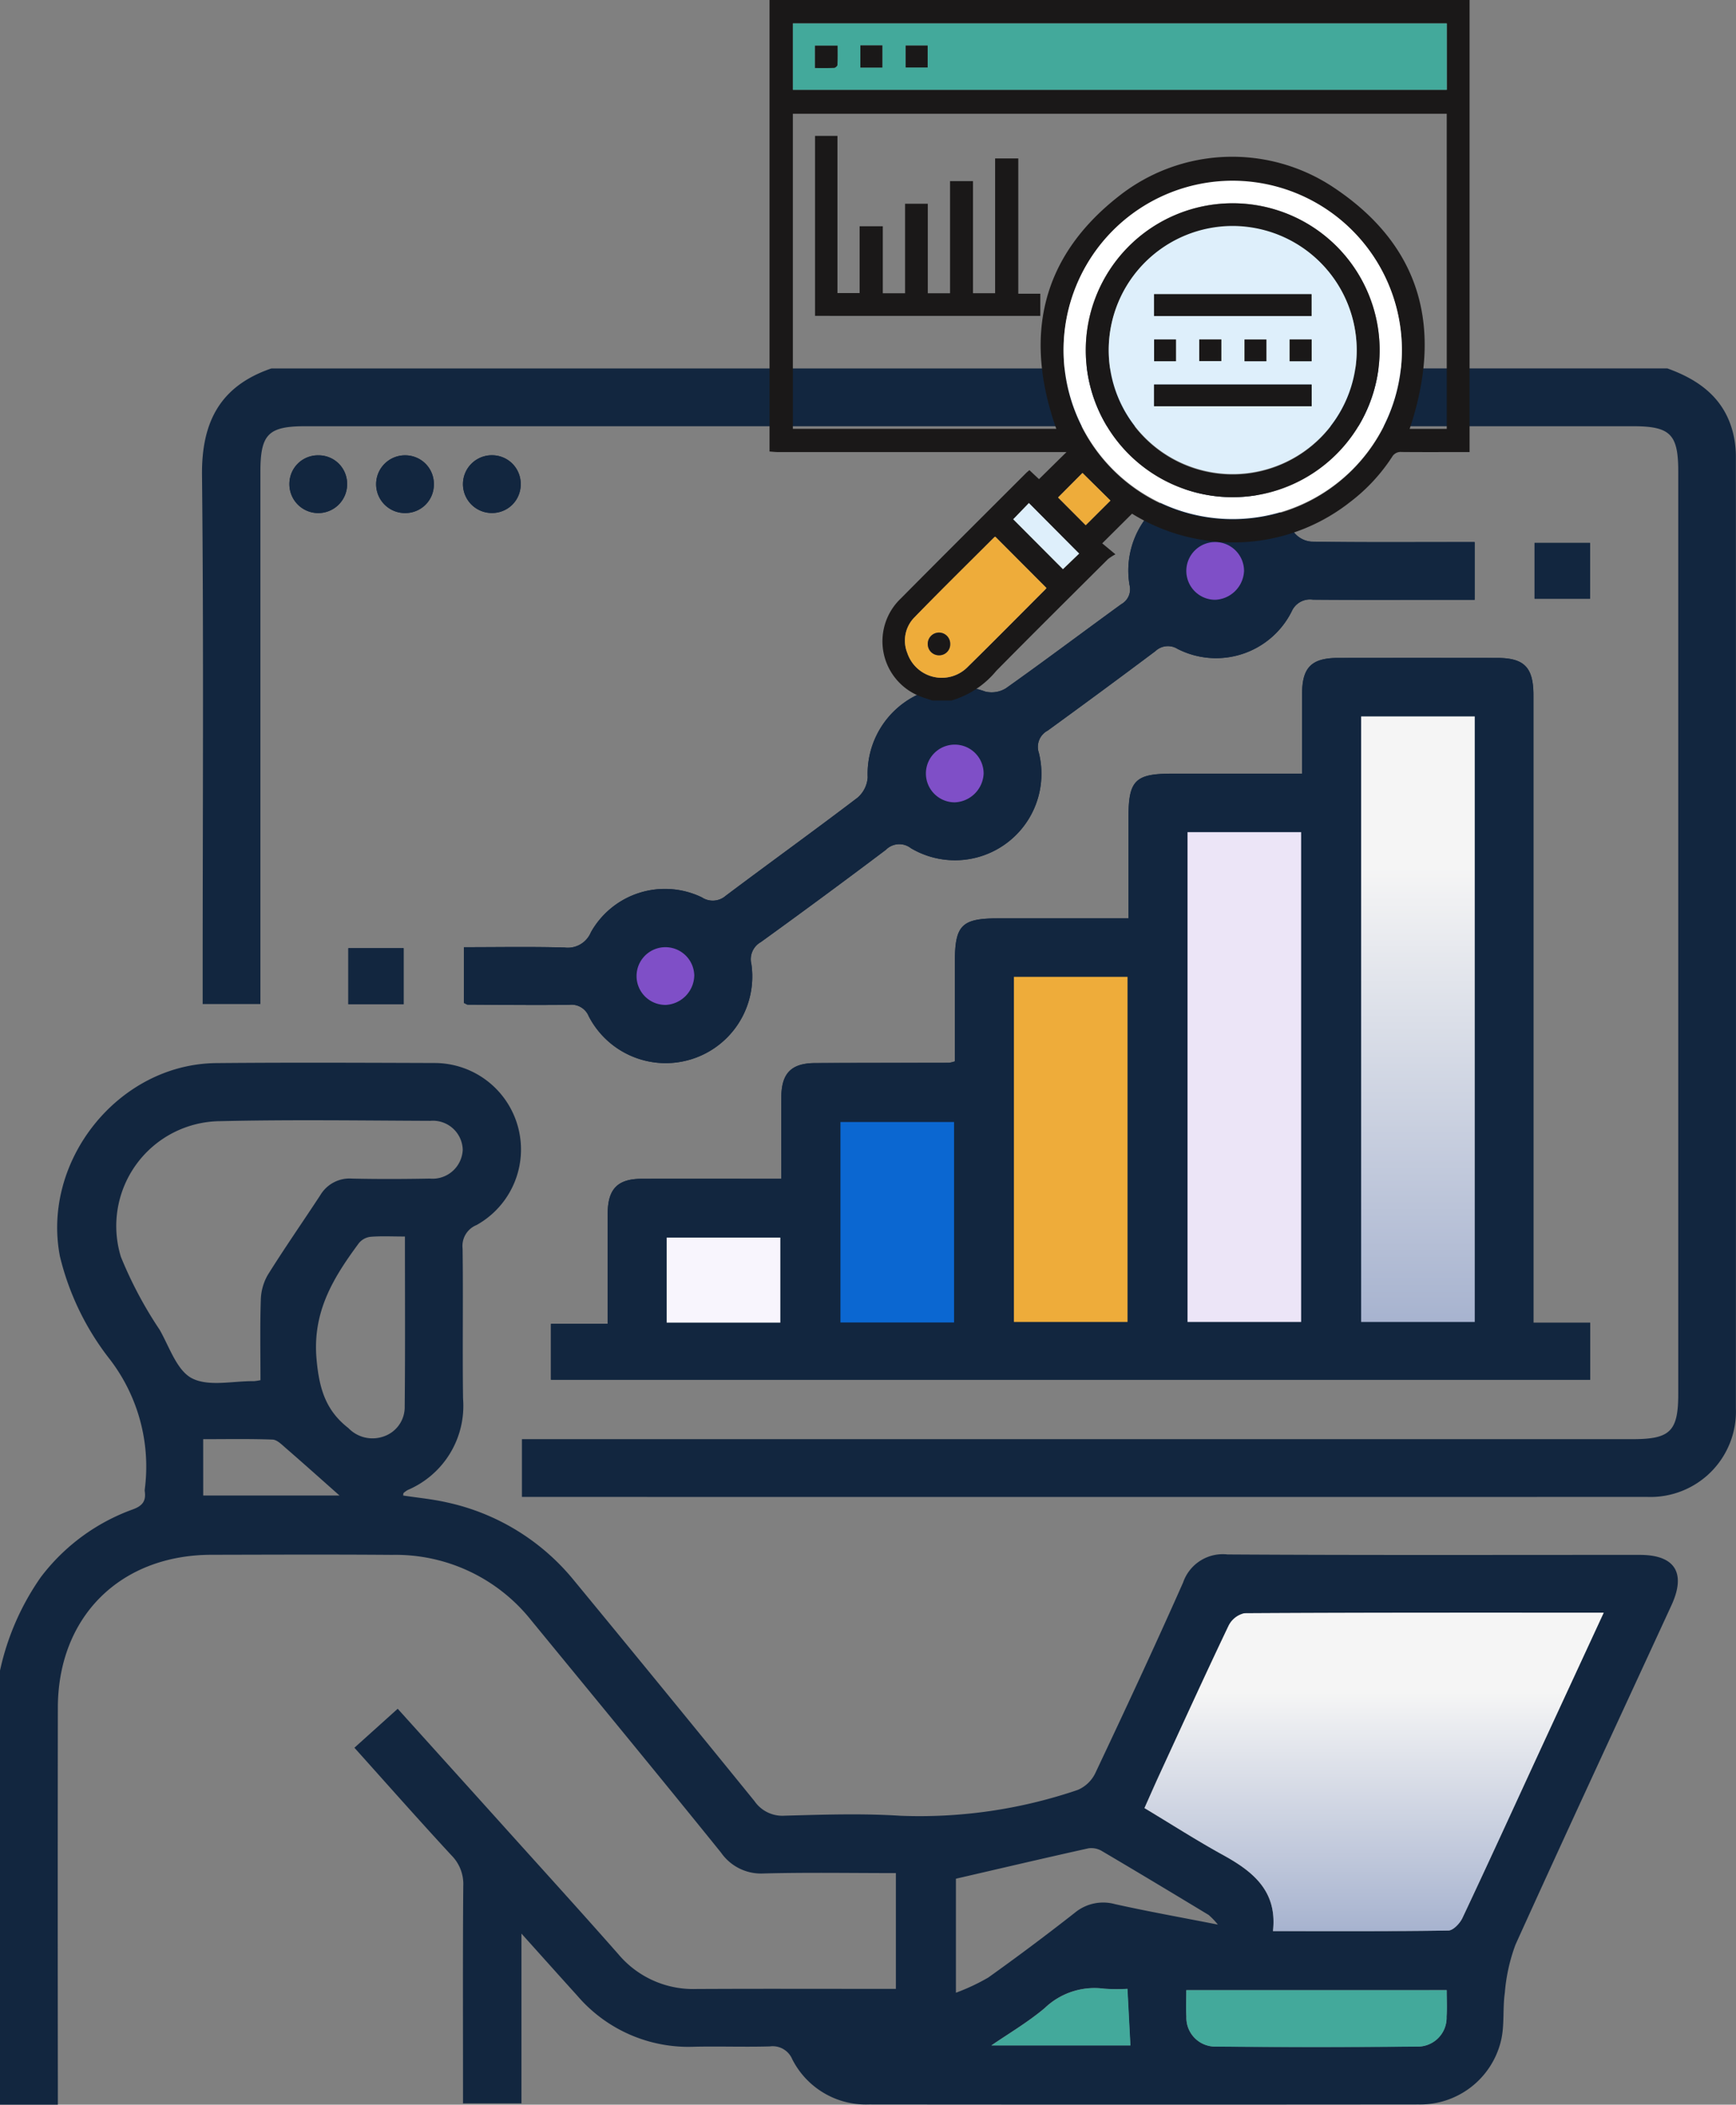 <svg xmlns="http://www.w3.org/2000/svg" xmlns:xlink="http://www.w3.org/1999/xlink" width="120.292" height="145.82" viewBox="0 0 120.292 145.82">
  <rect x="0" y="0" width="120.292" height="145.82" fill="#808080" stroke="none"/>
  <defs>
    <clipPath id="clip-path">
      <rect id="Rectángulo_52648" data-name="Rectángulo 52648" width="120.292" height="120.296" fill="#12263f"/>
    </clipPath>
    <linearGradient id="linear-gradient" x1="0.5" x2="0.5" y2="1" gradientUnits="objectBoundingBox">
      <stop offset="0" stop-color="#f5f5f5"/>
      <stop offset="0.25" stop-color="#f5f5f5"/>
      <stop offset="1" stop-color="#a7b3cf"/>
    </linearGradient>
    <clipPath id="clip-path-2">
      <rect id="Rectángulo_52657" data-name="Rectángulo 52657" width="48.505" height="48.534" fill="none"/>
    </clipPath>
  </defs>
  <g id="Grupo_172840" data-name="Grupo 172840" transform="translate(2316.988 -2031.148)">
    <g id="Grupo_171293" data-name="Grupo 171293" transform="translate(-2316.988 2056.673)">
      <g id="Grupo_171292" data-name="Grupo 171292" clip-path="url(#clip-path)">
        <path id="Trazado_212408" data-name="Trazado 212408" d="M113.946,74.1c-3.345,0-6.514-.007-9.684,0-1.653.006-2.327.7-2.345,2.37-.005.5,0,1,0,1.5V84.15H97.987v3.873H170V84.077h-3.934V82.7q0-21.051,0-42.1c0-1.93-.632-2.58-2.513-2.582q-5.513-.008-11.027,0c-1.829,0-2.482.656-2.489,2.478s0,3.642,0,5.54h-9.043c-2.51,0-2.986.476-2.986,2.986,0,2.322,0,4.644,0,7.039h-9.048c-2.506,0-2.981.477-2.982,2.99,0,2.321,0,4.643,0,6.918a2.6,2.6,0,0,1-.407.1c-3.091.007-6.182,0-9.272.018-1.655.007-2.339.7-2.348,2.365-.01,1.831,0,3.662,0,5.652M91.953,61.915c.132.059.2.119.277.119,2.338.012,4.676.041,7.014.011a1.29,1.29,0,0,1,1.356.786,6,6,0,0,0,11.272-3.612,1.362,1.362,0,0,1,.656-1.52q4.363-3.153,8.663-6.392a1.306,1.306,0,0,1,1.735-.114,5.991,5.991,0,0,0,8.868-6.6,1.276,1.276,0,0,1,.612-1.547q3.75-2.717,7.456-5.5a1.262,1.262,0,0,1,1.538-.162,5.859,5.859,0,0,0,7.914-2.6,1.387,1.387,0,0,1,1.47-.81c3.006.027,6.012.011,9.019.011h2.187v-4H160.7c-3.341,0-6.681.025-10.021-.03a1.7,1.7,0,0,1-1.234-.676,6.114,6.114,0,0,0-7.344-3.017,6,6,0,0,0-4.025,6.7,1.18,1.18,0,0,1-.568,1.324c-2.668,1.936-5.3,3.918-7.991,5.825a1.887,1.887,0,0,1-1.437.233,6.066,6.066,0,0,0-8.148,5.948,2.037,2.037,0,0,1-.7,1.4c-3.021,2.3-6.1,4.519-9.138,6.8a1.364,1.364,0,0,1-1.65.111,5.882,5.882,0,0,0-7.692,2.417,1.731,1.731,0,0,1-1.829,1.056c-2.319-.063-4.641-.021-6.968-.021Zm74.189-28h3.844V30.046h-3.844ZM87.775,58.122H83.946v3.889h3.829ZM81.864,23.978a2,2,0,1,0,1.995,1.968,1.954,1.954,0,0,0-1.995-1.968M89.873,26a2,2,0,1,0-1.989,1.975A1.959,1.959,0,0,0,89.873,26M95.888,26a2,2,0,1,0-1.994,1.97A1.959,1.959,0,0,0,95.888,26" transform="translate(-59.808 -17.955)" fill="#12263f"/>
        <path id="Trazado_212409" data-name="Trazado 212409" d="M0,233.672A17.86,17.86,0,0,1,2.825,227.2a13.908,13.908,0,0,1,6.358-4.691c.689-.247.946-.585.848-1.263a.453.453,0,0,1,0-.125,12.209,12.209,0,0,0-2.411-9.005,18.644,18.644,0,0,1-3.468-7.146c-1.28-6.632,4.067-13.328,10.838-13.39,5.053-.046,10.108-.023,15.161-.006A5.991,5.991,0,0,1,33.023,202.8a1.563,1.563,0,0,0-.969,1.63c.048,3.466-.017,6.934.032,10.4a6.329,6.329,0,0,1-3.822,6.322,1.5,1.5,0,0,0-.3.216c-.022.018-.014.072-.03.172,1,.153,2.02.247,3.008.472a15.6,15.6,0,0,1,8.805,5.379q6.293,7.637,12.531,15.319a2.346,2.346,0,0,0,2.1,1.012c2.671-.073,5.355-.164,8.017.006a33.944,33.944,0,0,0,12.287-1.792,2.392,2.392,0,0,0,1.233-1.2c2.064-4.37,4.107-8.751,6.065-13.169a2.91,2.91,0,0,1,3.083-1.944c9.522.058,19.046.027,28.568.03,2.431,0,3.22,1.248,2.19,3.486-3.608,7.836-7.249,15.657-10.807,23.515a12.363,12.363,0,0,0-.741,3.34c-.158,1.107-.007,2.274-.272,3.345a5.756,5.756,0,0,1-5.693,4.391q-19.046.018-38.092,0a5.726,5.726,0,0,1-5.319-3.133,1.468,1.468,0,0,0-1.555-.889c-1.753.05-3.509-.017-5.262.023a10.144,10.144,0,0,1-8.089-3.549c-1.226-1.355-2.444-2.717-3.859-4.291v11.764H32.083v-1.269c0-4.594-.02-9.189.018-13.783a2.813,2.813,0,0,0-.8-2.113c-2.263-2.444-4.468-4.943-6.743-7.476l3-2.7c2.571,2.852,5.083,5.633,7.59,8.419,2.57,2.856,5.159,5.7,7.695,8.581a6.767,6.767,0,0,0,5.4,2.416c4.587-.024,9.173-.007,13.836-.007V247.7c-3.078,0-6.117-.054-9.151.025a3.377,3.377,0,0,1-2.968-1.447c-4.354-5.393-8.762-10.741-13.158-16.1a12,12,0,0,0-9.626-4.526c-4.176-.033-8.353-.015-12.53-.006-6.324.014-10.629,4.3-10.638,10.6q-.018,12.969,0,25.937v1.56H0Zm111.125-4.014c-8.454,0-16.677-.012-24.9.038a1.628,1.628,0,0,0-1.1.871c-1.632,3.421-3.2,6.872-4.79,10.315-.343.745-.67,1.5-1.035,2.313,1.88,1.129,3.631,2.253,5.45,3.255,2.083,1.146,3.766,2.5,3.455,5.27,4.147,0,8.149.021,12.15-.039.336-.005.8-.494.975-.866,1.778-3.767,3.506-7.556,5.252-11.338,1.48-3.206,2.964-6.411,4.54-9.819M18.049,213.549c0-1.883-.038-3.711.022-5.535a3.658,3.658,0,0,1,.479-1.749c1.169-1.875,2.436-3.687,3.646-5.536a2.356,2.356,0,0,1,2.2-1.147c1.794.04,3.59.033,5.384,0a2.094,2.094,0,0,0,2.284-1.99,2.067,2.067,0,0,0-2.259-2.011c-4.842-.02-9.686-.09-14.525.022A7.265,7.265,0,0,0,8.376,205a27.951,27.951,0,0,0,2.686,5.056c.679,1.19,1.191,2.821,2.239,3.361,1.161.6,2.846.18,4.3.2a4.01,4.01,0,0,0,.445-.069m66.343,37.72a5.02,5.02,0,0,0-.64-.669c-2.457-1.485-4.917-2.967-7.39-4.424a1.427,1.427,0,0,0-.932-.193c-3.057.678-6.1,1.394-9.189,2.107v7.9a14.27,14.27,0,0,0,2.241-1.052q3.05-2.177,6-4.491a3.082,3.082,0,0,1,2.792-.593c2.25.5,4.521.906,7.117,1.415M28.065,203.595c-.9,0-1.653-.04-2.393.02a1.229,1.229,0,0,0-.8.435c-1.763,2.382-3.23,4.747-2.938,8.038.181,2.034.627,3.554,2.209,4.781a2.312,2.312,0,0,0,2.4.592,2.146,2.146,0,0,0,1.5-2.093c.039-3.87.016-7.741.016-11.774m72.18,52.213H82.2c0,.668-.032,1.251.006,1.83a2,2,0,0,0,2.06,2.08q6.953.06,13.906,0a2,2,0,0,0,2.063-2.08c.039-.578.007-1.162.007-1.83m-86.16-34.269h9.442c-1.217-1.079-2.469-2.2-3.738-3.3-.269-.234-.591-.563-.9-.574-1.6-.058-3.2-.027-4.806-.027Zm54.617,38.1h9.622c-.072-1.362-.138-2.627-.206-3.921a12.408,12.408,0,0,1-1.625-.011,4.977,4.977,0,0,0-4.1,1.342c-1.186,1-2.54,1.792-3.7,2.59" transform="translate(0 -143.45)" fill="#12263f"/>
        <path id="Trazado_212410" data-name="Trazado 212410" d="M157.261,0c2.232.8,3.98,2.091,4.567,4.532a6.939,6.939,0,0,1,.182,1.605q.013,32.949,0,65.9a5.921,5.921,0,0,1-6.156,6.149q-38.461.009-76.923,0H77.891v-4h76.966c2.608,0,3.16-.549,3.16-3.146q0-31.947,0-63.894c0-2.6-.55-3.141-3.162-3.141H62.9c-2.589,0-3.131.549-3.131,3.17q0,17.665,0,35.329v1.534h-4V42.594c0-11.735.077-23.47-.045-35.2-.038-3.7,1.272-6.179,4.8-7.39Z" transform="translate(-41.726)" fill="#12263f"/>
        <path id="Trazado_212411" data-name="Trazado 212411" d="M167.984,115.934c0-1.99-.008-3.821,0-5.652.009-1.666.693-2.358,2.348-2.365,3.091-.013,6.182-.011,9.272-.018a2.6,2.6,0,0,0,.407-.1c0-2.275,0-4.6,0-6.918,0-2.513.476-2.99,2.982-2.99h9.048c0-2.4,0-4.717,0-7.039,0-2.509.477-2.985,2.986-2.986h9.043c0-1.9,0-3.719,0-5.54s.659-2.475,2.488-2.478q5.514-.008,11.027,0c1.881,0,2.512.652,2.513,2.582q0,21.051,0,42.1v1.382h3.934v3.946H152.025v-3.873h3.929V119.81c0-.5,0-1,0-1.5.018-1.67.692-2.364,2.345-2.37,3.17-.01,6.339,0,9.684,0m40.179,9.922h7.872V83.9h-7.872Zm-12.03,0H204V91.922h-7.872Zm-12.029,0h7.872v-23.91H184.1ZM179.956,112h-7.873v13.889h7.873Zm-12.039,8.009h-7.874V125.9h7.874Z" transform="translate(-113.846 -59.791)" fill="#12263f"/>
        <path id="Trazado_212412" data-name="Trazado 212412" d="M128,67.779V63.923c2.328,0,4.649-.042,6.968.021a1.731,1.731,0,0,0,1.829-1.056,5.882,5.882,0,0,1,7.692-2.417,1.365,1.365,0,0,0,1.65-.111c3.035-2.283,6.117-4.5,9.138-6.8a2.038,2.038,0,0,0,.7-1.4,6.066,6.066,0,0,1,8.148-5.948,1.887,1.887,0,0,0,1.437-.233c2.688-1.907,5.323-3.889,7.991-5.825a1.18,1.18,0,0,0,.568-1.324,6,6,0,0,1,4.025-6.7,6.113,6.113,0,0,1,7.343,3.017,1.7,1.7,0,0,0,1.235.676c3.34.055,6.68.03,10.021.031h1.288v4h-2.187c-3.006,0-6.013.015-9.019-.011a1.387,1.387,0,0,0-1.47.81,5.859,5.859,0,0,1-7.914,2.6,1.262,1.262,0,0,0-1.538.162q-3.709,2.773-7.456,5.5a1.276,1.276,0,0,0-.612,1.547,5.991,5.991,0,0,1-8.868,6.6,1.305,1.305,0,0,0-1.735.114q-4.3,3.242-8.663,6.392a1.362,1.362,0,0,0-.656,1.52A6,6,0,0,1,136.643,68.7a1.29,1.29,0,0,0-1.356-.786c-2.337.029-4.676,0-7.014-.011-.073,0-.145-.061-.277-.119M180.054,39.85a2,2,0,1,0-1.991-2,2.092,2.092,0,0,0,1.991,2M162,53.884a2,2,0,1,0-1.982-2.007A2.092,2.092,0,0,0,162,53.884m-20,14.035a2,2,0,1,0-2.036-1.954,2.093,2.093,0,0,0,2.036,1.954" transform="translate(-95.851 -23.82)" fill="#12263f"/>
        <rect id="Rectángulo_52641" data-name="Rectángulo 52641" width="3.844" height="3.866" transform="translate(106.333 12.091)" fill="#12263f"/>
        <rect id="Rectángulo_52642" data-name="Rectángulo 52642" width="3.829" height="3.889" transform="translate(24.138 40.167)" fill="#12263f"/>
        <path id="Trazado_212413" data-name="Trazado 212413" d="M81.864,23.98a2,2,0,1,1-2,1.962,1.958,1.958,0,0,1,2-1.962" transform="translate(-59.808 -17.958)" fill="#12263f"/>
        <path id="Trazado_212414" data-name="Trazado 212414" d="M107.8,26a2,2,0,1,1-1.943-2.019A1.961,1.961,0,0,1,107.8,26" transform="translate(-77.739 -17.956)" fill="#12263f"/>
        <path id="Trazado_212415" data-name="Trazado 212415" d="M131.754,26a2,2,0,1,1-1.938-2.024A1.962,1.962,0,0,1,131.754,26" transform="translate(-95.674 -17.955)" fill="#12263f"/>
        <path id="Trazado_212416" data-name="Trazado 212416" d="M347.6,343.264c-1.576,3.408-3.06,6.613-4.54,9.819-1.745,3.782-3.474,7.572-5.252,11.338-.176.372-.639.861-.975.866-4,.06-8,.039-12.15.039.311-2.766-1.373-4.124-3.455-5.27-1.819-1-3.57-2.125-5.45-3.254.365-.816.692-1.568,1.035-2.313,1.586-3.444,3.157-6.894,4.79-10.315a1.628,1.628,0,0,1,1.1-.871c8.224-.05,16.447-.038,24.9-.038" transform="translate(-236.473 -257.057)" fill="url(#linear-gradient)"/>
        <path id="Trazado_212419" data-name="Trazado 212419" d="M345.328,447.4c0,.668.033,1.252-.007,1.83a2,2,0,0,1-2.063,2.08q-6.953.06-13.906,0a2,2,0,0,1-2.06-2.08c-.038-.579-.007-1.162-.007-1.83Z" transform="translate(-245.082 -335.038)" fill="#43a99b"/>
        <path id="Trazado_212420" data-name="Trazado 212420" d="M273.562,450.785c1.156-.8,2.51-1.593,3.7-2.589a4.977,4.977,0,0,1,4.1-1.342,12.408,12.408,0,0,0,1.625.011c.068,1.294.134,2.559.206,3.921Z" transform="translate(-204.86 -334.593)" fill="#43a99b"/>
        <rect id="Rectángulo_52643" data-name="Rectángulo 52643" width="7.872" height="41.954" transform="translate(94.317 24.111)" fill="url(#linear-gradient)"/>
        <rect id="Rectángulo_52644" data-name="Rectángulo 52644" width="7.872" height="33.935" transform="translate(82.287 32.13)" fill="#ece5f7"/>
        <rect id="Rectángulo_52645" data-name="Rectángulo 52645" width="7.872" height="23.91" transform="translate(70.257 42.155)" fill="#eeac3a"/>
        <rect id="Rectángulo_52646" data-name="Rectángulo 52646" width="7.873" height="13.889" transform="translate(58.237 52.212)" fill="#0b67d1"/>
        <rect id="Rectángulo_52647" data-name="Rectángulo 52647" width="7.874" height="5.892" transform="translate(46.197 60.22)" fill="#f8f5fd"/>
        <path id="Trazado_212421" data-name="Trazado 212421" d="M329.35,51.93a2,2,0,1,1,2-1.992,2.089,2.089,0,0,1-2,1.992" transform="translate(-245.147 -35.9)" fill="#7f4fc7"/>
        <path id="Trazado_212422" data-name="Trazado 212422" d="M257.492,107.813a2,2,0,1,1,2.007-1.984,2.086,2.086,0,0,1-2.007,1.984" transform="translate(-191.341 -77.748)" fill="#7f4fc7"/>
        <path id="Trazado_212423" data-name="Trazado 212423" d="M177.709,163.695a2,2,0,1,1,1.953-2.037,2.088,2.088,0,0,1-1.953,2.037" transform="translate(-131.554 -119.596)" fill="#7f4fc7"/>
      </g>
    </g>
    <g id="Grupo_171295" data-name="Grupo 171295" transform="translate(-2263.662 2031.148)">
      <g id="Grupo_171294" data-name="Grupo 171294" clip-path="url(#clip-path-2)">
        <path id="Trazado_212424" data-name="Trazado 212424" d="M12.608,48.534H11.28c-.34-.118-.69-.211-1.017-.357a4.093,4.093,0,0,1-1.175-6.706c2.889-2.916,5.8-5.809,8.7-8.711.064-.063.137-.117.218-.186l.663.623,1.906-1.876h-.5q-9.734,0-19.467,0c-.2,0-.407-.025-.611-.038V0H48.505V31.321h-.538c-1.39,0-2.78.008-4.17-.006a.679.679,0,0,0-.66.338,12.471,12.471,0,0,1-2.924,3.14,13.057,13.057,0,0,1-9.824,2.669,13.213,13.213,0,0,1-5.273-1.872L23.05,37.645l.915.76a3.373,3.373,0,0,0-.521.337c-2.585,2.575-5.176,5.145-7.739,7.742a6.332,6.332,0,0,1-3.1,2.05M46.922,7.881H1.613V29.71H19.868C17.608,23.322,18.8,17.822,24.19,13.6a12.67,12.67,0,0,1,14.785-.685c6.239,4.093,7.7,9.88,5.376,16.8h2.572Zm0-6.261H1.616v4.6h45.31ZM43.815,24.271A11.722,11.722,0,1,0,32.067,36.01a11.741,11.741,0,0,0,11.748-11.74M15.644,37.187a.133.133,0,0,0-.062.026c-1.853,1.852-3.723,3.688-5.548,5.568a2.291,2.291,0,0,0-.486,2.468,2.518,2.518,0,0,0,4.2.941c1.8-1.768,3.576-3.567,5.361-5.353a.647.647,0,0,0,.076-.1l-3.539-3.548m4.682,2.244,1.122-1.079-3.481-3.5-1.084,1.123,3.442,3.454m1.579-3.042,1.713-1.707-1.937-1.914-1.692,1.7,1.915,1.921" fill="#1a1818"/>
        <path id="Trazado_212425" data-name="Trazado 212425" d="M62.325,21.653H17.015v-4.6h45.31Zm-43.78-1.508c.475,0,.9.012,1.319-.01.086,0,.233-.129.237-.2.022-.449.011-.9.011-1.339H18.545Zm3.145-.035h1.523V18.575H21.69Zm3.137-.006h1.525V18.585H24.828Z" transform="translate(-15.399 -15.43)" fill="#43a99b"/>
        <path id="Trazado_212426" data-name="Trazado 212426" d="M237.921,143.6a11.722,11.722,0,1,1-11.739-11.747A11.743,11.743,0,0,1,237.921,143.6m-11.7,10.178a10.182,10.182,0,1,0-10.207-10.116,10.184,10.184,0,0,0,10.207,10.116" transform="translate(-194.106 -119.333)" fill="#fff"/>
        <path id="Trazado_212427" data-name="Trazado 212427" d="M105.093,391.527l3.539,3.548a.652.652,0,0,1-.076.1c-1.785,1.786-3.558,3.585-5.361,5.353a2.518,2.518,0,0,1-4.2-.941,2.291,2.291,0,0,1,.486-2.468c1.825-1.88,3.695-3.716,5.548-5.568a.133.133,0,0,1,.062-.026m-3.127,7.435a.778.778,0,1,0-1.555.018.774.774,0,0,0,.79.761.76.76,0,0,0,.765-.779" transform="translate(-89.449 -354.34)" fill="#eeac3a"/>
        <path id="Trazado_212428" data-name="Trazado 212428" d="M181.205,371.541l-3.442-3.454,1.084-1.123,3.481,3.5-1.122,1.079" transform="translate(-160.879 -332.11)" fill="#deeffb"/>
        <path id="Trazado_212429" data-name="Trazado 212429" d="M212.38,348.624l-1.915-1.921,1.692-1.7,1.937,1.914-1.713,1.707" transform="translate(-190.475 -312.235)" fill="#eeac3a"/>
        <path id="Trazado_212430" data-name="Trazado 212430" d="M33.161,111.608V99.139h1.554v10.889H36.25V105.4h1.606v4.641H39.4v-6.2h1.575v6.2h1.542v-7.768h1.589v7.765h1.533V100.7h1.606v9.374h1.526v1.535Z" transform="translate(-30.011 -89.723)" fill="#1a1818"/>
        <path id="Trazado_212431" data-name="Trazado 212431" d="M33.126,34.86V33.308h1.567c0,.439.011.889-.011,1.339,0,.075-.151.2-.237.2-.422.021-.845.01-1.319.01" transform="translate(-29.98 -30.144)" fill="#1a1818"/>
        <rect id="Rectángulo_52649" data-name="Rectángulo 52649" width="1.523" height="1.535" transform="translate(6.292 3.145)" fill="#1a1818"/>
        <rect id="Rectángulo_52650" data-name="Rectángulo 52650" width="1.525" height="1.518" transform="translate(9.429 3.156)" fill="#1a1818"/>
        <path id="Trazado_212432" data-name="Trazado 212432" d="M240.852,168.662a10.182,10.182,0,1,1,10.161-10.248,10.21,10.21,0,0,1-10.161,10.248m8.571-10.164a8.592,8.592,0,1,0-8.584,8.593,8.61,8.61,0,0,0,8.584-8.593" transform="translate(-208.739 -134.213)" fill="#1a1818"/>
        <path id="Trazado_212433" data-name="Trazado 212433" d="M116.963,462.223a.76.76,0,0,1-.765.779.774.774,0,0,1-.79-.761.778.778,0,1,1,1.555-.018" transform="translate(-104.446 -417.6)" fill="#1a1818"/>
        <path id="Trazado_212434" data-name="Trazado 212434" d="M264.611,173.466a8.592,8.592,0,1,1-8.6-8.629,8.612,8.612,0,0,1,8.6,8.629m-14.044-2.388h10.913v-1.514H250.567Zm0,6.248h10.918v-1.5H250.567Zm10.92-4.626h-1.521v1.508h1.521Zm-9.4,0h-1.511v1.506h1.511Zm3.146,0H253.7v1.5h1.525Zm3.119,0h-1.509v1.505h1.509Z" transform="translate(-223.927 -149.181)" fill="#deeffb"/>
        <rect id="Rectángulo_52651" data-name="Rectángulo 52651" width="10.913" height="1.514" transform="translate(26.64 20.383)" fill="#1a1818"/>
        <rect id="Rectángulo_52652" data-name="Rectángulo 52652" width="10.918" height="1.5" transform="translate(26.64 26.645)" fill="#1a1818"/>
        <rect id="Rectángulo_52653" data-name="Rectángulo 52653" width="1.521" height="1.508" transform="translate(36.039 23.519)" fill="#1a1818"/>
        <rect id="Rectángulo_52654" data-name="Rectángulo 52654" width="1.511" height="1.506" transform="translate(26.644 23.52)" fill="#1a1818"/>
        <rect id="Rectángulo_52655" data-name="Rectángulo 52655" width="1.525" height="1.495" transform="translate(29.776 23.519)" fill="#1a1818"/>
        <rect id="Rectángulo_52656" data-name="Rectángulo 52656" width="1.509" height="1.505" transform="translate(32.911 23.523)" fill="#1a1818"/>
      </g>
    </g>
  </g>
</svg>
